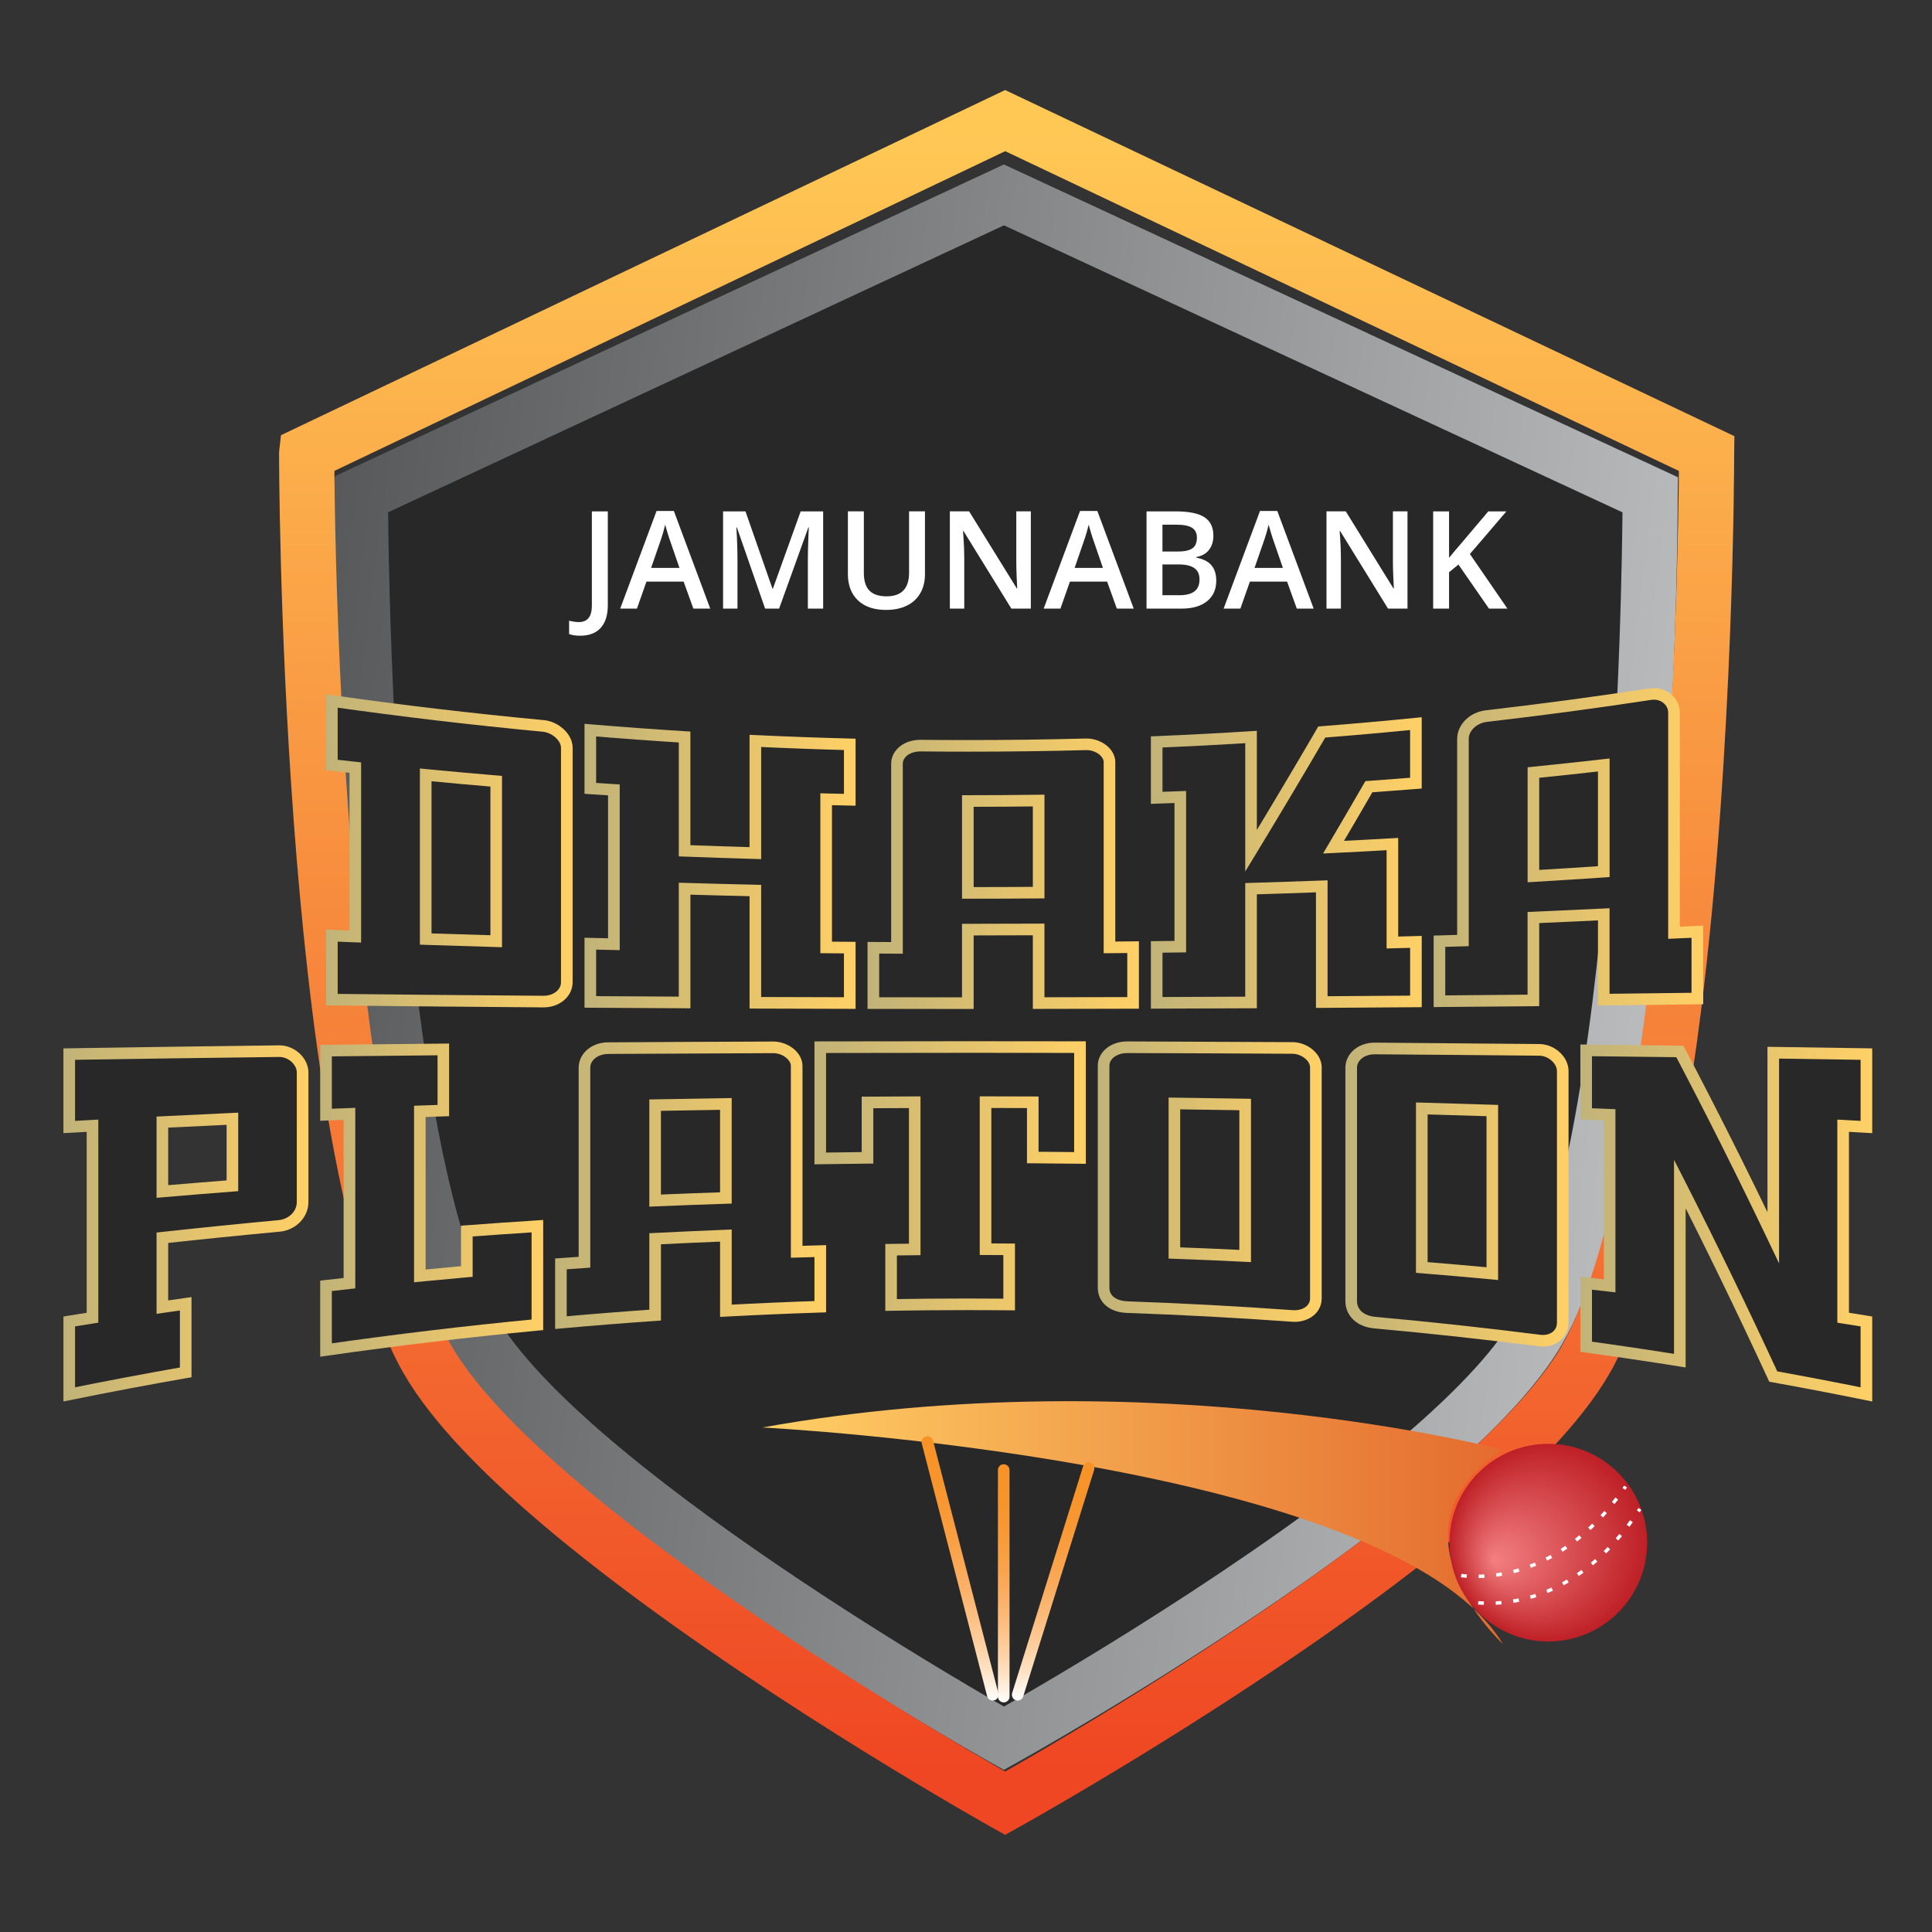 <?xml version="1.0" encoding="utf-8"?>
<!-- Generator: Adobe Illustrator 16.0.0, SVG Export Plug-In . SVG Version: 6.00 Build 0)  -->
<!DOCTYPE svg PUBLIC "-//W3C//DTD SVG 1.1//EN" "http://www.w3.org/Graphics/SVG/1.1/DTD/svg11.dtd">
<svg version="1.1" id="flag-icon-css-am" xmlns="http://www.w3.org/2000/svg" xmlns:xlink="http://www.w3.org/1999/xlink" x="0px"
	 y="0px" width="150px" height="150px" viewBox="0 0 150 150" enable-background="new 0 0 150 150" xml:space="preserve">
<rect x="0" y="0" width="150" height="150" fill="#333333" stroke="none"/>
<g>
	<g>
		<path fill="#282828" d="M119.807,102.608c-6.611,12.779-41.861,32.35-41.861,32.35s-35.074-19.605-41.654-32.35
			c-8.317-16.105-8.31-64.195-8.31-64.195l49.964-23.281l50.172,23.281C128.117,38.413,128.138,86.51,119.807,102.608z"/>
		
			<linearGradient id="SVGID_1_" gradientUnits="userSpaceOnUse" x1="2.101" y1="150.494" x2="2.326" y2="150.494" gradientTransform="matrix(-471.172 -83.08 -83.08 471.172 13620.182 -70650.07)">
			<stop  offset="0" style="stop-color:#BABCBE"/>
			<stop  offset="1" style="stop-color:#565759"/>
		</linearGradient>
		<path fill="url(#SVGID_1_)" d="M119.807,102.608l-1.902-0.984c-0.698,1.354-1.865,2.937-3.38,4.604
			c-2.652,2.923-6.354,6.108-10.394,9.194c-6.062,4.634-12.885,9.063-18.18,12.323c-2.648,1.628-4.915,2.968-6.517,3.896
			c-0.801,0.466-1.437,0.827-1.869,1.073c-0.217,0.122-0.384,0.217-0.495,0.278c-0.056,0.032-0.097,0.056-0.125,0.071l-0.03,0.017
			l-0.011,0.005l1.041,1.873l1.045-1.869l-0.023-0.013c-0.498-0.28-9.247-5.207-18.626-11.59c-4.688-3.19-9.533-6.746-13.56-10.236
			c-2.013-1.743-3.82-3.47-5.293-5.107c-1.475-1.635-2.61-3.188-3.293-4.517c-0.94-1.818-1.814-4.205-2.581-6.961
			c-1.347-4.828-2.381-10.783-3.156-16.97c-1.163-9.284-1.749-19.098-2.041-26.588c-0.293-7.492-0.293-12.664-0.293-12.694v0h-2.14
			l2.12,0.292c0.016-0.117,0.02-0.212,0.02-0.292h-2.14l2.12,0.292l-2.122-0.292l0.905,1.942l49.061-22.86l49.269,22.861
			l0.902-1.943l-2.142-0.028v0.031c0,0.193-0.006,12.197-1.041,26.098c-0.517,6.948-1.292,14.372-2.442,21.001
			c-0.575,3.314-1.243,6.431-2.011,9.176c-0.767,2.745-1.638,5.122-2.577,6.933L119.807,102.608l1.903,0.984
			c1.134-2.194,2.076-4.814,2.897-7.747c1.434-5.13,2.486-11.225,3.278-17.521c1.186-9.441,1.776-19.326,2.074-26.902
			c0.297-7.575,0.299-12.837,0.299-13.006h-1.889l1.889,0.024v-0.024h-1.889l1.889,0.024l0.019-1.387L77.943,12.77L26.019,36.964
			l-0.16,1.156c-0.017,0.118-0.02,0.212-0.021,0.293v0c0,0.107,0.001,12.175,1.048,26.283c0.523,7.055,1.306,14.621,2.492,21.484
			c0.594,3.432,1.287,6.691,2.108,9.635c0.822,2.945,1.766,5.574,2.901,7.776c0.951,1.836,2.325,3.655,3.994,5.503
			c2.922,3.226,6.766,6.526,10.909,9.712c6.214,4.772,13.098,9.265,18.444,12.575c5.345,3.311,9.146,5.436,9.165,5.446l1.041,0.583
			l1.044-0.58c0.032-0.019,8.884-4.931,18.608-11.479c4.865-3.275,9.946-6.957,14.279-10.672c2.166-1.858,4.146-3.726,5.824-5.573
			c1.678-1.851,3.06-3.673,4.014-5.515L119.807,102.608z"/>
	</g>
	<g>
		
			<linearGradient id="SVGID_2_" gradientUnits="userSpaceOnUse" x1="1.062" y1="151.475" x2="1.288" y2="151.475" gradientTransform="matrix(-2.625876e-005 -600.731 -600.731 2.625876e-005 91073.438 780.361)">
			<stop  offset="0" style="stop-color:#EF4723"/>
			<stop  offset="1" style="stop-color:#FFC855"/>
		</linearGradient>
		<path fill="url(#SVGID_2_)" d="M123.479,104.89l-1.902-0.984c-0.77,1.489-2.045,3.22-3.697,5.035
			c-2.891,3.186-6.916,6.648-11.306,10.002c-6.587,5.035-13.997,9.846-19.748,13.386c-2.876,1.77-5.337,3.223-7.076,4.232
			c-0.87,0.504-1.561,0.898-2.03,1.164c-0.236,0.134-0.417,0.236-0.539,0.305c-0.059,0.033-0.105,0.059-0.136,0.075l-0.033,0.02
			l-0.01,0.005l1.039,1.873l1.046-1.87l-0.026-0.013c-0.544-0.306-10.044-5.655-20.23-12.589
			c-5.092-3.465-10.356-7.328-14.735-11.123c-2.189-1.896-4.155-3.774-5.762-5.561c-1.607-1.782-2.849-3.477-3.602-4.939
			c-1.029-1.99-1.979-4.592-2.814-7.591c-1.466-5.254-2.59-11.725-3.431-18.445c-1.263-10.085-1.899-20.741-2.217-28.874
			c-0.318-8.135-0.318-13.751-0.318-13.786v0h-2.139l2.125,0.243c0.011-0.09,0.014-0.171,0.014-0.243h-2.139l2.125,0.243
			l-2.128-0.243l0.921,1.934l53.313-25.409l53.536,25.41l0.92-1.935l-2.143-0.025v0.028c0,0.214-0.007,13.247-1.13,28.342
			c-0.562,7.545-1.402,15.608-2.653,22.813c-0.624,3.602-1.351,6.987-2.188,9.977c-0.833,2.987-1.783,5.577-2.809,7.56
			L123.479,104.89l1.901,0.984c1.223-2.366,2.242-5.199,3.133-8.375c1.551-5.553,2.692-12.162,3.552-18.99
			c1.286-10.24,1.928-20.964,2.251-29.184c0.322-8.219,0.324-13.929,0.324-14.111H132.8l1.841,0.022v-0.022H132.8l1.841,0.022
			l0.017-1.372L78.039,6.991L21.815,33.788l-0.134,1.18c-0.011,0.09-0.014,0.171-0.014,0.244v0c0,0.115,0.001,13.21,1.136,28.515
			c0.568,7.654,1.418,15.86,2.704,23.301c0.643,3.722,1.396,7.252,2.284,10.439c0.89,3.188,1.912,6.031,3.135,8.405
			c1.021,1.972,2.504,3.938,4.309,5.935c3.159,3.488,7.324,7.067,11.817,10.521c6.736,5.173,14.205,10.046,20.003,13.637
			c5.798,3.592,9.922,5.896,9.942,5.908l1.042,0.582l1.042-0.579c0.033-0.019,9.637-5.349,20.185-12.451
			c5.276-3.553,10.787-7.546,15.481-11.57c2.347-2.014,4.49-4.035,6.306-6.033c1.814-1.999,3.304-3.97,4.329-5.946L123.479,104.89z"
			/>
	</g>
	<g>
		<path fill="#282828" d="M25.767,77.611c0-1.656,0-3.313,0-4.969c0.606,0.024,1.213,0.047,1.82,0.07c0-4.372,0-8.744,0-13.116
			c-0.606-0.066-1.213-0.134-1.82-0.203c0-1.656,0-3.312,0-4.968c5.458,0.774,10.93,1.419,16.412,1.936
			c0.951,0.09,1.828,0.896,1.828,1.685c0,6.071,0,12.142,0,18.213c0,0.854-0.8,1.511-1.828,1.504
			C36.697,77.723,31.225,77.672,25.767,77.611z M38.525,73.077c0-4.14,0-8.281,0-12.421c-1.826-0.153-3.65-0.319-5.473-0.494
			c0,4.248,0,8.497,0,12.746C34.875,72.967,36.7,73.024,38.525,73.077z"/>
		
			<linearGradient id="SVGID_3_" gradientUnits="userSpaceOnUse" x1="-4.258" y1="151.387" x2="-4.032" y2="151.387" gradientTransform="matrix(84.882 0 0 -84.882 386.747 12916.029)">
			<stop  offset="0" style="stop-color:#C1B378"/>
			<stop  offset="1" style="stop-color:#FFD066"/>
		</linearGradient>
		<path fill="url(#SVGID_3_)" d="M25.767,77.611h0.451c0-1.656,0-3.313,0-4.969h-0.451l-0.018,0.451
			c0.606,0.023,1.213,0.047,1.82,0.07l0.468,0.017v-0.468c0-4.372,0-8.744,0-13.116v-0.404l-0.402-0.044
			c-0.605-0.066-1.212-0.134-1.818-0.203l-0.051,0.448h0.451c0-1.656,0-3.312,0-4.968h-0.451l-0.063,0.447
			c5.465,0.775,10.944,1.421,16.433,1.938h-0.001c0.363,0.032,0.74,0.214,1.008,0.463c0.134,0.124,0.241,0.261,0.31,0.396
			c0.07,0.135,0.102,0.264,0.102,0.377c0,6.071,0,12.142,0,18.213c0,0.142-0.032,0.271-0.092,0.392
			c-0.09,0.181-0.248,0.345-0.466,0.466c-0.218,0.121-0.493,0.196-0.803,0.195h-0.012h0.001c-5.481-0.039-10.953-0.091-16.41-0.15
			L25.767,77.611h0.451H25.767l-0.005,0.451c5.458,0.062,10.931,0.111,16.413,0.151h0.001h0.018c0.607,0,1.162-0.194,1.577-0.537
			c0.207-0.172,0.379-0.384,0.499-0.624c0.12-0.241,0.188-0.512,0.188-0.794c0-6.071,0-12.142,0-18.213
			c-0.001-0.282-0.078-0.549-0.203-0.79c-0.187-0.362-0.479-0.669-0.829-0.905c-0.351-0.234-0.763-0.396-1.205-0.439l0,0
			c-5.474-0.515-10.94-1.159-16.39-1.933l-0.515-0.072v0.519c0,1.656,0,3.312,0,4.968v0.402l0.4,0.046
			c0.606,0.069,1.214,0.137,1.821,0.204l0.049-0.449h-0.451c0,4.372,0,8.744,0,13.116h0.451l0.017-0.45
			c-0.606-0.023-1.213-0.046-1.818-0.07l-0.469-0.019v0.469c0,1.656,0,3.313,0,4.969v0.446l0.446,0.005L25.767,77.611z
			 M38.525,73.077h0.451c0-4.14,0-8.281,0-12.421v-0.415l-0.413-0.035c-1.824-0.154-3.647-0.318-5.468-0.494l-0.495-0.049v0.498
			c0,4.248,0,8.497,0,12.746v0.436l0.437,0.016c1.824,0.06,3.648,0.117,5.475,0.169l0.464,0.014v-0.464H38.525l0.013-0.452
			c-1.825-0.052-3.648-0.109-5.472-0.169l-0.014,0.451h0.451c0-4.249,0-8.498,0-12.746h-0.451l-0.043,0.448
			c1.825,0.177,3.651,0.342,5.479,0.495l0.038-0.449h-0.45c0,4.141,0,8.281,0,12.421H38.525l0.013-0.452L38.525,73.077z"/>
		<path fill="#282828" d="M45.834,77.789c0-1.508,0-3.016,0-4.522c0.609,0.014,1.219,0.028,1.828,0.041c0-3.994,0-7.987,0-11.981
			c-0.609-0.039-1.219-0.078-1.828-0.119c0-1.507,0-3.015,0-4.521c2.438,0.204,4.877,0.381,7.318,0.535c0,2.944,0,5.888,0,8.833
			c1.831,0.069,3.663,0.13,5.494,0.182c0-2.904,0-5.809,0-8.713c2.442,0.115,4.886,0.204,7.33,0.268c0,1.435,0,2.869,0,4.304
			c-0.612-0.013-1.222-0.027-1.833-0.042c0,3.835,0,7.669,0,11.505c0.611,0.005,1.221,0.01,1.833,0.015c0,1.435,0,2.869,0,4.304
			c-2.444-0.004-4.888-0.012-7.33-0.021c0-2.905,0-5.809,0-8.714c-1.831-0.041-3.663-0.088-5.494-0.143c0,2.944,0,5.889,0,8.832
			C50.711,77.818,48.272,77.805,45.834,77.789z"/>
		
			<linearGradient id="SVGID_4_" gradientUnits="userSpaceOnUse" x1="-4.567" y1="151.35" x2="-4.341" y2="151.35" gradientTransform="matrix(93.321 0 0 -93.321 471.527 14191.478)">
			<stop  offset="0" style="stop-color:#C1B378"/>
			<stop  offset="1" style="stop-color:#FFD066"/>
		</linearGradient>
		<path fill="url(#SVGID_4_)" d="M45.834,77.789h0.45c0-1.508,0-3.016,0-4.522h-0.45l-0.01,0.451
			c0.609,0.014,1.219,0.027,1.83,0.041l0.46,0.011v-0.461c0-3.994,0-7.987,0-11.981v-0.423l-0.423-0.027
			c-0.609-0.039-1.218-0.078-1.827-0.119l-0.03,0.45h0.45c0-1.507,0-3.015,0-4.521h-0.45l-0.039,0.449
			c2.442,0.204,4.885,0.383,7.329,0.535l0.027-0.45h-0.45c0,2.944,0,5.888,0,8.833v0.434l0.433,0.017
			c1.833,0.069,3.666,0.13,5.498,0.182l0.464,0.014v-0.465c0-2.904,0-5.809,0-8.713h-0.451l-0.021,0.451
			c2.445,0.115,4.892,0.204,7.339,0.268l0.012-0.451h-0.451c0,1.435,0,2.869,0,4.304h0.451l0.009-0.451
			c-0.61-0.013-1.22-0.026-1.831-0.042l-0.462-0.012v0.462c0,3.835,0,7.669,0,11.505v0.447l0.447,0.004
			c0.611,0.005,1.222,0.01,1.833,0.015l0.003-0.451h-0.451c0,1.435,0,2.869,0,4.304h0.451l0.001-0.451
			c-2.444-0.005-4.887-0.011-7.329-0.021l-0.002,0.451h0.451c0-2.905,0-5.809,0-8.714V68.7l-0.441-0.01
			c-1.831-0.041-3.661-0.088-5.49-0.143l-0.464-0.014v0.465c0,2.944,0,5.889,0,8.832h0.45l0.002-0.451
			c-2.44-0.011-4.88-0.025-7.318-0.041L45.834,77.789h0.45H45.834l-0.004,0.451c2.439,0.017,4.879,0.03,7.32,0.042l0.453,0.002
			V77.83c0-2.943,0-5.888,0-8.832h-0.451l-0.013,0.451c1.832,0.054,3.663,0.101,5.497,0.142l0.01-0.451h-0.451
			c0,2.905,0,5.809,0,8.714v0.449l0.449,0.002c2.443,0.009,4.887,0.016,7.331,0.021l0.451,0.002v-0.453c0-1.435,0-2.869,0-4.304
			v-0.448l-0.447-0.003c-0.611-0.005-1.222-0.01-1.833-0.015l-0.004,0.451h0.451c0-3.835,0-7.67,0-11.505h-0.451l-0.011,0.451
			c0.611,0.015,1.223,0.029,1.834,0.042l0.46,0.01v-0.46c0-1.435,0-2.869,0-4.304v-0.439l-0.439-0.011
			c-2.441-0.064-4.881-0.153-7.32-0.268l-0.472-0.021v0.472c0,2.905,0,5.809,0,8.713h0.451l0.013-0.45
			c-1.83-0.052-3.661-0.113-5.49-0.182l-0.017,0.451h0.451c0-2.944,0-5.889,0-8.833v-0.424l-0.423-0.026
			c-2.438-0.152-4.875-0.331-7.309-0.535l-0.489-0.04v0.491c0,1.506,0,3.014,0,4.521v0.422l0.421,0.028
			c0.61,0.041,1.22,0.081,1.831,0.119l0.028-0.45h-0.451c0,3.994,0,7.987,0,11.981h0.451l0.01-0.451
			c-0.61-0.013-1.219-0.027-1.829-0.042l-0.461-0.01v0.461c0,1.507,0,3.015,0,4.522v0.447l0.448,0.004L45.834,77.789z"/>
		<path fill="#282828" d="M67.809,77.879c0-1.433,0-2.864,0-4.296c0.611,0.004,1.222,0.007,1.833,0.009c0-4.766,0-9.531,0-14.297
			c0-0.804,0.802-1.417,1.833-1.406c4.279,0.045,8.556,0.012,12.833-0.1c0.955-0.025,1.833,0.636,1.833,1.386
			c0,4.793,0,9.587,0,14.381c0.611-0.005,1.222-0.011,1.832-0.018c0,1.442,0,2.885,0,4.328c-2.443,0.006-4.886,0.012-7.33,0.014
			c0-1.905,0-3.812,0-5.718c-1.835,0.01-3.668,0.015-5.501,0.015c0,1.903,0,3.805,0,5.708
			C72.697,77.885,70.252,77.883,67.809,77.879z M80.643,69.304c0-2.383,0-4.766,0-7.149c-1.835,0.023-3.668,0.035-5.501,0.035
			c0,2.378,0,4.756,0,7.134C76.975,69.324,78.808,69.317,80.643,69.304z"/>
		
			<linearGradient id="SVGID_5_" gradientUnits="userSpaceOnUse" x1="-5.369" y1="151.371" x2="-5.144" y2="151.371" gradientTransform="matrix(93.424 0 0 -93.424 568.913 14209.474)">
			<stop  offset="0" style="stop-color:#C1B378"/>
			<stop  offset="1" style="stop-color:#FFD066"/>
		</linearGradient>
		<path fill="url(#SVGID_5_)" d="M67.809,77.879h0.451c0-1.433,0-2.864,0-4.296h-0.451l-0.003,0.451
			c0.611,0.003,1.223,0.006,1.834,0.009l0.453,0.002v-0.454c0-4.766,0-9.531,0-14.297c0.001-0.125,0.03-0.237,0.087-0.344
			c0.084-0.161,0.238-0.313,0.456-0.426c0.218-0.113,0.498-0.184,0.812-0.184h0.022c1.225,0.013,2.45,0.019,3.675,0.019
			c3.059,0,6.117-0.039,9.174-0.12h0.041c0.361-0.001,0.719,0.13,0.965,0.322c0.123,0.095,0.218,0.204,0.277,0.31
			c0.061,0.106,0.087,0.206,0.087,0.303l0,0c0,4.793,0,9.587,0,14.381v0.455l0.455-0.004c0.611-0.005,1.223-0.011,1.834-0.017
			l-0.006-0.452h-0.45c0,1.442,0,2.885,0,4.328h0.45l-0.001-0.451c-2.443,0.006-4.886,0.012-7.33,0.014l0.001,0.451h0.449
			c0-1.905,0-3.812,0-5.718v-0.453l-0.452,0.003c-1.833,0.009-3.666,0.014-5.498,0.014h-0.451v0.451c0,1.903,0,3.805,0,5.708h0.451
			v-0.45c-2.444,0-4.889-0.002-7.332-0.007L67.809,77.879h0.451H67.809l-0.001,0.451c2.444,0.004,4.89,0.006,7.334,0.006h0.452
			v-0.451c0-1.902,0-3.805,0-5.708h-0.452v0.451c1.834,0,3.669-0.005,5.503-0.015l-0.002-0.451H80.19c0,1.906,0,3.813,0,5.718v0.453
			l0.453-0.002c2.443-0.002,4.889-0.007,7.331-0.015l0.45-0.002v-0.448c0-1.443,0-2.886,0-4.328v-0.455l-0.456,0.004
			c-0.611,0.007-1.221,0.012-1.832,0.017l0.004,0.451h0.451c0-4.794,0-9.588,0-14.381v0c0-0.271-0.078-0.528-0.206-0.75
			c-0.191-0.334-0.488-0.6-0.839-0.788c-0.35-0.187-0.757-0.298-1.187-0.298c-0.021,0-0.043,0-0.065,0.001
			c-3.048,0.079-6.099,0.119-9.149,0.119c-1.221,0-2.444-0.006-3.665-0.019h-0.033c-0.599,0.001-1.146,0.177-1.561,0.499
			c-0.208,0.161-0.381,0.36-0.505,0.59c-0.122,0.231-0.191,0.494-0.191,0.768c0,4.766,0,9.531,0,14.297h0.451l0.002-0.451
			c-0.611-0.003-1.222-0.006-1.833-0.009l-0.454-0.003v0.454c0,1.432,0,2.863,0,4.296v0.45l0.451,0.001L67.809,77.879z
			 M80.643,69.304h0.449c0-2.383,0-4.766,0-7.149v-0.457l-0.456,0.006c-1.831,0.023-3.662,0.035-5.494,0.035h-0.451v0.451
			c0,2.378,0,4.756,0,7.134v0.451h0.451c1.834,0,3.67-0.007,5.504-0.021l0.446-0.003v-0.447H80.643l-0.005-0.452
			c-1.831,0.015-3.664,0.021-5.496,0.021v0.451h0.452c0-2.378,0-4.756,0-7.134h-0.452v0.451c1.836,0,3.672-0.012,5.507-0.035
			l-0.006-0.451H80.19c0,2.383,0,4.766,0,7.149H80.643l-0.005-0.452L80.643,69.304z"/>
		<path fill="#282828" d="M89.806,77.86c0-1.446,0-2.894,0-4.341c0.609-0.007,1.221-0.015,1.832-0.022c0-3.873,0-7.746,0-11.619
			c-0.611,0.023-1.223,0.045-1.832,0.065c0-1.447,0-2.894,0-4.341c2.442-0.103,4.885-0.229,7.326-0.382c0,2.944,0,5.888,0,8.833
			c1.83-3.014,3.659-6.081,5.488-9.22c2.439-0.191,4.877-0.408,7.312-0.65c0,1.541,0,3.08,0,4.621
			c-1.217,0.097-2.435,0.189-3.653,0.276c-0.915,1.583-1.829,3.147-2.744,4.694c1.524-0.074,3.049-0.156,4.571-0.242
			c0,2.548,0,5.096,0,7.644c0.608-0.017,1.217-0.032,1.826-0.049c0,1.541,0,3.081,0,4.622c-2.435,0.019-4.872,0.035-7.312,0.052
			c0-2.997,0-5.992,0-8.987c-1.829,0.068-3.658,0.129-5.488,0.184c0,2.944,0,5.889,0,8.832C94.69,77.842,92.248,77.853,89.806,77.86
			z"/>
		
			<linearGradient id="SVGID_6_" gradientUnits="userSpaceOnUse" x1="-6.19" y1="151.342" x2="-5.964" y2="151.342" gradientTransform="matrix(93.254 0 0 -93.254 666.561 14180.213)">
			<stop  offset="0" style="stop-color:#C1B378"/>
			<stop  offset="1" style="stop-color:#FFD066"/>
		</linearGradient>
		<path fill="url(#SVGID_6_)" d="M89.806,77.86h0.45c0-1.446,0-2.894,0-4.341h-0.45l0.006,0.451
			c0.609-0.007,1.221-0.014,1.832-0.022l0.444-0.006v-0.445c0-3.873,0-7.746,0-11.619v-0.468l-0.467,0.018
			c-0.611,0.022-1.221,0.044-1.83,0.064l0.015,0.451h0.45c0-1.447,0-2.894,0-4.341h-0.45l0.018,0.45
			c2.447-0.101,4.892-0.229,7.336-0.382l-0.027-0.45H96.68c0,2.944,0,5.888,0,8.833v1.61l0.838-1.376
			c1.831-3.016,3.662-6.086,5.493-9.227l-0.391-0.227l0.036,0.449c2.442-0.191,4.881-0.408,7.32-0.65l-0.045-0.449h-0.451
			c0,1.541,0,3.08,0,4.621h0.451l-0.035-0.45c-1.217,0.097-2.434,0.189-3.65,0.276l-0.239,0.017l-0.12,0.208
			c-0.913,1.581-1.827,3.145-2.739,4.69l-0.426,0.721l0.836-0.04c1.524-0.075,3.05-0.156,4.572-0.243l-0.024-0.45h-0.452
			c0,2.548,0,5.096,0,7.644v0.463l0.464-0.013c0.608-0.016,1.218-0.032,1.827-0.049l-0.013-0.451h-0.451c0,1.541,0,3.081,0,4.622
			h0.451l-0.003-0.451c-2.436,0.02-4.872,0.035-7.311,0.051l0.002,0.452h0.452c0-2.997,0-5.992,0-8.987v-0.468l-0.469,0.018
			c-1.827,0.068-3.655,0.129-5.486,0.183l-0.438,0.013v0.438c0,2.944,0,5.889,0,8.832h0.452l-0.003-0.451
			c-2.44,0.013-4.883,0.022-7.325,0.031L89.806,77.86h0.45H89.806l0.002,0.451c2.441-0.008,4.885-0.019,7.325-0.029l0.449-0.003
			V77.83c0-2.943,0-5.888,0-8.832h-0.45l0.013,0.451c1.832-0.054,3.663-0.116,5.493-0.184l-0.018-0.451h-0.449
			c0,2.996,0,5.99,0,8.987v0.453l0.453-0.003c2.438-0.016,4.876-0.032,7.312-0.051l0.447-0.004V77.75c0-1.541,0-3.081,0-4.622
			v-0.463l-0.463,0.012c-0.609,0.017-1.218,0.034-1.826,0.049l0.012,0.452h0.45c0-2.548,0-5.096,0-7.644v-0.478l-0.477,0.027
			c-1.521,0.087-3.043,0.168-4.566,0.242l0.021,0.451l0.389,0.229c0.916-1.548,1.83-3.114,2.745-4.698l-0.39-0.226l0.032,0.45
			c1.219-0.087,2.438-0.179,3.658-0.276l0.414-0.033v-0.417c0-1.541,0-3.081,0-4.621v-0.499l-0.496,0.05
			c-2.431,0.242-4.866,0.458-7.301,0.649l-0.236,0.018l-0.118,0.205c-1.828,3.136-3.656,6.201-5.485,9.213l0.386,0.234h0.45
			c0-2.944,0-5.889,0-8.833v-0.48l-0.479,0.029c-2.438,0.153-4.878,0.28-7.316,0.383l-0.433,0.017v0.433c0,1.447,0,2.894,0,4.341
			v0.466l0.466-0.016c0.612-0.021,1.223-0.042,1.833-0.065l-0.016-0.451h-0.451c0,3.873,0,7.746,0,11.619h0.451l-0.007-0.451
			c-0.609,0.007-1.221,0.016-1.831,0.022l-0.445,0.005v0.445c0,1.447,0,2.895,0,4.341v0.453l0.453-0.002L89.806,77.86z"/>
		<path fill="#282828" d="M111.758,77.734c0-1.553,0-3.105,0-4.658c0.608-0.018,1.217-0.036,1.825-0.054c0-5.218,0-10.437,0-15.655
			c0-0.879,0.799-1.651,1.824-1.771c4.256-0.491,8.506-1.059,12.745-1.706c0.947-0.146,1.817,0.535,1.817,1.428
			c0,5.7,0,11.399,0,17.099c0.604-0.026,1.21-0.053,1.814-0.08c0,1.729,0,3.459,0,5.188c-2.42,0.03-4.843,0.06-7.268,0.087
			c0-2.208,0-4.417,0-6.625c-1.819,0.088-3.641,0.172-5.463,0.25c0,2.145,0,4.288,0,6.433
			C116.624,77.693,114.193,77.715,111.758,77.734z M124.517,67.674c0-2.76,0-5.521,0-8.281c-1.819,0.207-3.641,0.402-5.463,0.586
			c0,2.681,0,5.36,0,8.041C120.876,67.912,122.697,67.796,124.517,67.674z"/>
		
			<linearGradient id="SVGID_7_" gradientUnits="userSpaceOnUse" x1="-7.034" y1="151.301" x2="-6.809" y2="151.301" gradientTransform="matrix(92.811 0 0 -92.811 764.095 14108.175)">
			<stop  offset="0" style="stop-color:#C1B378"/>
			<stop  offset="1" style="stop-color:#FFD066"/>
		</linearGradient>
		<path fill="url(#SVGID_7_)" d="M111.758,77.734h0.451c0-1.553,0-3.105,0-4.658h-0.451l0.014,0.451
			c0.608-0.018,1.217-0.036,1.824-0.054l0.438-0.014v-0.437c0-5.218,0-10.437,0-15.655c0-0.3,0.135-0.599,0.391-0.847
			c0.253-0.246,0.619-0.428,1.035-0.476l-0.001,0c4.261-0.491,8.516-1.061,12.762-1.708v0c0.063-0.01,0.127-0.014,0.188-0.014
			c0.307,0,0.59,0.117,0.791,0.301c0.201,0.187,0.316,0.425,0.317,0.696c0,5.7,0,11.399,0,17.099v0.471l0.472-0.02
			c0.604-0.027,1.211-0.053,1.815-0.08l-0.021-0.451h-0.452c0,1.729,0,3.459,0,5.188h0.452l-0.005-0.451
			c-2.42,0.03-4.843,0.06-7.269,0.088l0.006,0.45h0.45c0-2.208,0-4.417,0-6.625v-0.473l-0.474,0.023
			c-1.816,0.087-3.638,0.171-5.459,0.25l-0.432,0.019v0.432c0,2.145,0,4.288,0,6.433h0.451l-0.005-0.451
			c-2.429,0.024-4.861,0.046-7.295,0.065L111.758,77.734h0.451H111.758l0.004,0.45c2.435-0.019,4.866-0.04,7.296-0.064l0.447-0.005
			v-0.446c0-2.145,0-4.288,0-6.433h-0.451l0.02,0.451c1.823-0.079,3.644-0.162,5.465-0.25l-0.021-0.451h-0.452
			c0,2.208,0,4.417,0,6.625v0.455l0.457-0.004c2.425-0.027,4.85-0.057,7.269-0.088l0.445-0.006v-0.444c0-1.729,0-3.459,0-5.188
			v-0.472l-0.472,0.021c-0.604,0.027-1.209,0.054-1.814,0.08l0.021,0.451h0.449c0-5.699,0-11.399,0-17.099
			c0.001-0.542-0.242-1.026-0.61-1.361c-0.367-0.336-0.864-0.538-1.399-0.538c-0.107,0-0.217,0.008-0.326,0.025l0.001,0
			c-4.234,0.646-8.479,1.214-12.729,1.705h-0.001h0.001c-0.609,0.071-1.155,0.335-1.559,0.725c-0.4,0.388-0.664,0.915-0.664,1.494
			c0,5.218,0,10.437,0,15.655h0.451l-0.014-0.45c-0.607,0.018-1.217,0.036-1.825,0.053l-0.438,0.014v0.438c0,1.552,0,3.105,0,4.658
			v0.455l0.455-0.005L111.758,77.734z M124.517,67.674h0.45c0-2.76,0-5.521,0-8.281v-0.505l-0.502,0.057
			c-1.818,0.207-3.635,0.402-5.457,0.586l-0.405,0.041v0.408c0,2.681,0,5.36,0,8.041v0.478l0.479-0.028
			c1.823-0.109,3.646-0.225,5.464-0.347l0.422-0.029v-0.421H124.517l-0.03-0.45c-1.818,0.123-3.638,0.238-5.459,0.346l0.026,0.451
			h0.451c0-2.681,0-5.36,0-8.041h-0.451l0.045,0.449c1.824-0.184,3.647-0.38,5.469-0.587l-0.051-0.448h-0.452
			c0,2.76,0,5.521,0,8.281H124.517l-0.03-0.45L124.517,67.674z"/>
		<path fill="#282828" d="M5.375,108.258c0-1.886,0-3.773,0-5.66c0.602-0.099,1.204-0.195,1.806-0.29c0-4.97,0-9.938,0-14.906
			C6.58,87.434,5.978,87.467,5.375,87.5c0-1.887,0-3.773,0-5.661c5.415-0.085,10.851-0.161,16.301-0.228
			c0.946-0.009,1.817,0.785,1.817,1.656c0,3.357,0,6.711,0,10.066c0,0.942-0.795,1.748-1.817,1.845
			c-3.028,0.282-6.052,0.589-9.069,0.919c0,1.796,0,3.591,0,5.387c0.604-0.088,1.208-0.174,1.812-0.26c0,1.776,0,3.551,0,5.324
			C11.399,107.079,8.384,107.649,5.375,108.258z M18.045,92.062c0-1.734,0-3.469,0-5.203c-1.815,0.084-3.627,0.17-5.438,0.26
			c0,1.796,0,3.591,0,5.388C14.418,92.351,16.23,92.203,18.045,92.062z"/>
		
			<linearGradient id="SVGID_8_" gradientUnits="userSpaceOnUse" x1="-3.458" y1="152.569" x2="-3.232" y2="152.569" gradientTransform="matrix(84.348 0 0 -84.348 296.576 12963.885)">
			<stop  offset="0" style="stop-color:#C1B378"/>
			<stop  offset="1" style="stop-color:#FFD066"/>
		</linearGradient>
		<path fill="url(#SVGID_8_)" d="M5.375,108.258h0.452c0-1.886,0-3.773,0-5.66H5.375l0.073,0.443
			c0.601-0.097,1.202-0.194,1.804-0.288l0.381-0.06v-0.386c0-4.97,0-9.938,0-14.906v-0.477L7.157,86.95
			c-0.602,0.032-1.204,0.066-1.806,0.101L5.375,87.5h0.452c0-1.887,0-3.773,0-5.661H5.375l0.008,0.451
			c5.415-0.086,10.848-0.161,16.299-0.228h-0.001h0.012c0.342-0.001,0.693,0.148,0.948,0.385c0.128,0.116,0.23,0.252,0.298,0.394
			c0.069,0.141,0.104,0.285,0.104,0.427c0,3.357,0,6.711,0,10.066c0,0.343-0.143,0.666-0.395,0.925
			c-0.252,0.254-0.609,0.434-1.014,0.471h0c-3.03,0.283-6.057,0.589-9.076,0.92l-0.402,0.043v0.405c0,1.796,0,3.591,0,5.387v0.521
			l0.515-0.075c0.604-0.087,1.207-0.173,1.81-0.259l-0.063-0.447h-0.451c0,1.776,0,3.551,0,5.324h0.451l-0.078-0.442
			c-3.024,0.529-6.042,1.1-9.054,1.71L5.375,108.258h0.452H5.375l0.089,0.443c3.005-0.61,6.016-1.179,9.032-1.708l0.373-0.064v-0.38
			c0-1.773,0-3.548,0-5.324v-0.518l-0.513,0.072c-0.605,0.085-1.21,0.171-1.813,0.259l0.064,0.446h0.451c0-1.796,0-3.591,0-5.387
			h-0.451l0.049,0.448c3.015-0.331,6.037-0.636,9.062-0.918h0.002h-0.002c0.618-0.059,1.169-0.33,1.571-0.737
			c0.401-0.405,0.655-0.955,0.655-1.557c0-3.355,0-6.709,0-10.066c0-0.291-0.072-0.571-0.195-0.821
			c-0.184-0.377-0.476-0.691-0.832-0.919c-0.355-0.227-0.777-0.366-1.226-0.366h-0.021h0h0c-5.451,0.066-10.886,0.142-16.302,0.228
			l-0.444,0.008v0.442c0,1.888,0,3.774,0,5.661v0.478l0.477-0.026c0.601-0.034,1.203-0.066,1.805-0.101l-0.025-0.449H6.73
			c0,4.969,0,9.937,0,14.906h0.451l-0.07-0.446c-0.602,0.097-1.205,0.192-1.807,0.29l-0.379,0.062v0.385c0,1.887,0,3.774,0,5.66
			v0.552l0.54-0.108L5.375,108.258z M18.045,92.062h0.451c0-1.734,0-3.469,0-5.203v-0.472l-0.472,0.021
			c-1.815,0.084-3.628,0.171-5.44,0.261l-0.428,0.021v0.429c0,1.796,0,3.591,0,5.388v0.492l0.489-0.043
			c1.81-0.154,3.621-0.304,5.435-0.444l0.416-0.032v-0.417H18.045l-0.035-0.449c-1.815,0.141-3.63,0.289-5.441,0.443l0.039,0.45
			h0.451c0-1.797,0-3.592,0-5.388h-0.451l0.022,0.451c1.81-0.091,3.622-0.178,5.436-0.26l-0.021-0.451h-0.451
			c0,1.734,0,3.469,0,5.203H18.045l-0.035-0.449L18.045,92.062z"/>
		<path fill="#282828" d="M25.313,104.815c0-1.661,0-3.321,0-4.981c0.606-0.07,1.213-0.139,1.819-0.205c0-4.383,0-8.767,0-13.149
			c-0.606,0.023-1.213,0.047-1.819,0.07c0-1.66,0-3.32,0-4.979c3.031-0.035,6.068-0.065,9.108-0.095c0,1.584,0,3.166,0,4.748
			c-0.608,0.02-1.215,0.04-1.824,0.061c0,4.258,0,8.516,0,12.774c1.216-0.118,2.432-0.232,3.648-0.342c0-1.046,0-2.091,0-3.138
			c1.825-0.136,3.65-0.263,5.478-0.379c0,2.553,0,5.104,0,7.657C36.241,103.381,30.77,104.033,25.313,104.815z"/>
		
			<linearGradient id="SVGID_9_" gradientUnits="userSpaceOnUse" x1="-4.741" y1="152.692" x2="-4.515" y2="152.692" gradientTransform="matrix(76.769 0 0 -76.769 388.803 11815.377)">
			<stop  offset="0" style="stop-color:#C1B378"/>
			<stop  offset="1" style="stop-color:#FFD066"/>
		</linearGradient>
		<path fill="url(#SVGID_9_)" d="M25.313,104.815h0.451c0-1.661,0-3.321,0-4.981h-0.451l0.051,0.447
			c0.605-0.069,1.212-0.138,1.817-0.205l0.402-0.044v-0.403c0-4.383,0-8.767,0-13.149v-0.469l-0.468,0.019
			c-0.607,0.023-1.214,0.047-1.82,0.07l0.018,0.45h0.451c0-1.66,0-3.32,0-4.979h-0.451l0.005,0.45
			c3.032-0.034,6.067-0.065,9.107-0.093l-0.004-0.452h-0.451c0,1.584,0,3.166,0,4.748h0.451l-0.015-0.451
			c-0.608,0.02-1.216,0.04-1.824,0.061l-0.436,0.016v0.436c0,4.258,0,8.516,0,12.774v0.497l0.495-0.049
			c1.214-0.118,2.429-0.232,3.644-0.341l0.411-0.036v-0.413c0-1.046,0-2.091,0-3.138h-0.452l0.034,0.45
			c1.823-0.137,3.648-0.263,5.473-0.379l-0.028-0.45h-0.452c0,2.553,0,5.104,0,7.657h0.452l-0.043-0.449
			c-5.487,0.524-10.966,1.178-16.43,1.96L25.313,104.815h0.451H25.313l0.064,0.446c5.449-0.781,10.914-1.433,16.387-1.955
			l0.408-0.038v-0.411c0-2.553,0-5.104,0-7.657v-0.481l-0.48,0.031c-1.828,0.116-3.656,0.244-5.482,0.381l-0.417,0.03v0.418
			c0,1.047,0,2.092,0,3.138h0.451l-0.04-0.449c-1.218,0.109-2.436,0.224-3.652,0.343l0.043,0.448h0.451c0-4.259,0-8.517,0-12.774
			h-0.451l0.016,0.451c0.607-0.021,1.215-0.041,1.822-0.061l0.436-0.015v-0.437c0-1.582,0-3.164,0-4.748v-0.454l-0.455,0.004
			c-3.04,0.028-6.076,0.059-9.107,0.093l-0.447,0.005v0.447c0,1.659,0,3.319,0,4.979v0.47l0.47-0.02
			c0.605-0.023,1.212-0.046,1.818-0.069l-0.018-0.451h-0.451c0,4.383,0,8.767,0,13.149h0.451l-0.049-0.449
			c-0.607,0.067-1.214,0.136-1.821,0.205l-0.4,0.046v0.403c0,1.66,0,3.32,0,4.981v0.52l0.516-0.073L25.313,104.815z"/>
		<path fill="#282828" d="M43.549,102.688c0-1.52,0-3.04,0-4.561c0.609-0.044,1.218-0.087,1.828-0.13c0-5.032,0-10.064,0-15.097
			c0-0.851,0.8-1.518,1.828-1.522c4.268-0.026,8.54-0.047,12.815-0.063c0.954-0.003,1.833,0.687,1.833,1.438
			c0,4.812,0,9.623,0,14.434c0.611-0.018,1.221-0.035,1.833-0.051c0,1.439,0,2.878,0,4.317c-2.444,0.079-4.887,0.186-7.329,0.314
			c0-1.946,0-3.892,0-5.839c-1.831,0.072-3.662,0.155-5.491,0.249c0,1.975,0,3.952,0,5.927
			C48.424,102.273,45.986,102.469,43.549,102.688z M56.356,93.009c0-2.433,0-4.866,0-7.299c-1.831,0.026-3.662,0.058-5.491,0.094
			c0,2.469,0,4.939,0,7.409C52.695,93.137,54.526,93.068,56.356,93.009z"/>
		
			<linearGradient id="SVGID_10_" gradientUnits="userSpaceOnUse" x1="-4.484" y1="152.262" x2="-4.259" y2="152.262" gradientTransform="matrix(93.295 0 0 -93.295 461.415 14297.323)">
			<stop  offset="0" style="stop-color:#C1B378"/>
			<stop  offset="1" style="stop-color:#FFD066"/>
		</linearGradient>
		<path fill="url(#SVGID_10_)" d="M43.549,102.688H44c0-1.52,0-3.04,0-4.561h-0.451l0.032,0.45c0.609-0.045,1.218-0.087,1.827-0.129
			l0.42-0.028v-0.423c0-5.032,0-10.064,0-15.097c0-0.142,0.032-0.271,0.093-0.396c0.092-0.183,0.253-0.35,0.474-0.474
			c0.221-0.123,0.5-0.2,0.813-0.202c4.268-0.026,8.54-0.047,12.814-0.062h0.004c0.367-0.002,0.735,0.137,0.991,0.341
			c0.128,0.102,0.228,0.217,0.292,0.327c0.064,0.113,0.092,0.219,0.092,0.317c0,4.812,0,9.623,0,14.434v0.465l0.465-0.013
			c0.61-0.02,1.22-0.037,1.831-0.053l-0.011-0.45h-0.452c0,1.439,0,2.878,0,4.317h0.452l-0.016-0.451
			c-2.446,0.079-4.892,0.186-7.336,0.316l0.023,0.449h0.452c0-1.946,0-3.892,0-5.839V95.46l-0.469,0.018
			c-1.833,0.072-3.666,0.155-5.498,0.249l-0.428,0.021v0.43c0,1.975,0,3.952,0,5.927h0.452l-0.032-0.45
			c-2.443,0.17-4.885,0.364-7.325,0.585L43.549,102.688H44H43.549l0.041,0.45c2.433-0.22,4.869-0.414,7.307-0.582l0.419-0.03v-0.421
			c0-1.975,0-3.952,0-5.927h-0.45l0.022,0.449c1.828-0.093,3.657-0.176,5.487-0.248l-0.019-0.45h-0.45c0,1.947,0,3.893,0,5.839
			v0.477l0.475-0.025c2.439-0.131,4.878-0.235,7.319-0.315l0.436-0.014v-0.437c0-1.439,0-2.878,0-4.317v-0.464l-0.463,0.014
			c-0.611,0.016-1.222,0.032-1.834,0.051l0.014,0.45h0.452c0-4.811,0-9.622,0-14.434c0-0.275-0.082-0.536-0.212-0.764
			c-0.195-0.342-0.497-0.615-0.854-0.812c-0.357-0.195-0.773-0.312-1.212-0.313h-0.007c-4.276,0.014-8.548,0.035-12.817,0.062
			c-0.61,0.004-1.168,0.202-1.585,0.548c-0.208,0.174-0.382,0.385-0.503,0.628c-0.121,0.24-0.189,0.514-0.188,0.798
			c0,5.032,0,10.064,0,15.097h0.451l-0.03-0.448c-0.61,0.04-1.22,0.084-1.83,0.128l-0.419,0.031v0.419c0,1.521,0,3.041,0,4.561
			v0.494l0.492-0.044L43.549,102.688z M56.356,93.009h0.452c0-2.433,0-4.866,0-7.299v-0.458l-0.458,0.007
			c-1.833,0.026-3.664,0.057-5.495,0.093l-0.442,0.009v0.443c0,2.469,0,4.939,0,7.409v0.471l0.469-0.02
			c1.829-0.077,3.658-0.146,5.489-0.205l0.437-0.014v-0.437H56.356l-0.015-0.451c-1.833,0.06-3.665,0.129-5.496,0.205l0.02,0.45
			h0.45c0-2.47,0-4.94,0-7.409h-0.45l0.009,0.449c1.829-0.034,3.659-0.064,5.49-0.093l-0.007-0.45h-0.45c0,2.433,0,4.866,0,7.299
			H56.356l-0.015-0.451L56.356,93.009z"/>
		<path fill="#282828" d="M69.184,101.315c0-1.429,0-2.859,0-4.289c0.611-0.009,1.222-0.016,1.833-0.021c0-3.81,0-7.618,0-11.427
			c-1.222,0.003-2.444,0.008-3.667,0.018c0,1.432,0,2.864,0,4.298c-1.222,0.011-2.444,0.028-3.665,0.046c0-2.878,0-5.756,0-8.635
			c6.72-0.017,13.443-0.019,20.165-0.006c0,2.868,0,5.736,0,8.604c-1.223-0.015-2.444-0.025-3.667-0.033c0-1.43,0-2.858,0-4.289
			c-1.222-0.004-2.444-0.007-3.666-0.008c0,3.804,0,7.61,0,11.415c0.611,0.003,1.222,0.005,1.832,0.009c0,1.429,0,2.856,0,4.285
			C75.294,101.253,72.239,101.265,69.184,101.315z"/>
		
			<linearGradient id="SVGID_11_" gradientUnits="userSpaceOnUse" x1="-5.217" y1="152.232" x2="-4.992" y2="152.232" gradientTransform="matrix(93.426 0 0 -93.426 550.6 14313.83)">
			<stop  offset="0" style="stop-color:#C1B378"/>
			<stop  offset="1" style="stop-color:#FFD066"/>
		</linearGradient>
		<path fill="url(#SVGID_11_)" d="M69.184,101.315h0.451c0-1.429,0-2.859,0-4.289h-0.451l0.006,0.45
			c0.61-0.008,1.221-0.015,1.831-0.02l0.447-0.006v-0.446c0-3.81,0-7.618,0-11.427v-0.453l-0.453,0.001
			c-1.222,0.004-2.444,0.011-3.667,0.018L66.9,85.146v0.449c0,1.432,0,2.864,0,4.298h0.451l-0.005-0.451
			c-1.223,0.013-2.445,0.027-3.667,0.047l0.007,0.45h0.45c0-2.878,0-5.756,0-8.635h-0.45l0,0.451
			c3.813-0.01,7.628-0.015,11.443-0.015c2.908,0,5.813,0.003,8.72,0.008l0.001-0.45h-0.452c0,2.868,0,5.736,0,8.604h0.452
			l0.005-0.451c-1.222-0.014-2.446-0.025-3.668-0.033l-0.004,0.451h0.451c0-1.43,0-2.858,0-4.289v-0.449l-0.448-0.001
			c-1.224-0.005-2.446-0.008-3.669-0.01h-0.451v0.452c0,3.804,0,7.61,0,11.415v0.45l0.449,0.002
			c0.611,0.001,1.222,0.005,1.832,0.009l0.002-0.452h-0.45c0,1.429,0,2.856,0,4.285h0.45l0.005-0.451
			c-1.069-0.01-2.14-0.015-3.21-0.015c-1.989,0-3.979,0.017-5.969,0.051L69.184,101.315h0.451H69.184l0.007,0.452
			c1.985-0.033,3.97-0.05,5.954-0.05c1.068,0,2.135,0.004,3.202,0.015l0.455,0.003v-0.454c0-1.429,0-2.856,0-4.285V96.55
			l-0.447-0.003c-0.612-0.005-1.225-0.009-1.836-0.011l-0.001,0.451h0.45c0-3.805,0-7.611,0-11.415h-0.45l-0.001,0.45
			c1.223,0.001,2.443,0.005,3.666,0.01l0.001-0.452h-0.45c0,1.431,0,2.859,0,4.289v0.447l0.447,0.003
			c1.222,0.009,2.442,0.021,3.665,0.034l0.456,0.005v-0.456c0-2.867,0-5.735,0-8.604V80.85l-0.451-0.002
			c-2.906-0.006-5.813-0.008-8.721-0.008c-3.815,0-7.632,0.004-11.445,0.014l-0.45,0.002v0.449c0,2.879,0,5.757,0,8.635v0.459
			l0.458-0.008c1.222-0.018,2.442-0.034,3.665-0.048l0.446-0.004v-0.445c0-1.434,0-2.866,0-4.298h-0.451l0.003,0.449
			c1.222-0.007,2.443-0.012,3.664-0.017l-0.001-0.45h-0.451c0,3.809,0,7.617,0,11.427h0.451l-0.004-0.451
			c-0.612,0.005-1.223,0.013-1.835,0.021l-0.446,0.006v0.445c0,1.43,0,2.86,0,4.289v0.461l0.459-0.009L69.184,101.315z"/>
		<path fill="#282828" d="M87.516,101.483c-1.107-0.039-1.833-0.628-1.833-1.497c0-5.748,0-11.497,0-17.246
			c0-0.81,0.802-1.436,1.833-1.433c4.275,0.012,8.549,0.029,12.819,0.054c0.953,0.005,1.829,0.727,1.829,1.506
			c0,5.98,0,11.963,0,17.943c0,0.842-0.801,1.434-1.829,1.359C96.064,101.862,91.791,101.634,87.516,101.483z M96.674,97.515
			c0-3.92,0-7.841,0-11.762c-1.83-0.031-3.662-0.058-5.493-0.081c0,3.869,0,7.738,0,11.607
			C93.013,97.347,94.844,97.425,96.674,97.515z"/>
		
			<linearGradient id="SVGID_12_" gradientUnits="userSpaceOnUse" x1="-7.408" y1="152.619" x2="-7.183" y2="152.619" gradientTransform="matrix(77.088 0 0 -77.088 656.331 11856.915)">
			<stop  offset="0" style="stop-color:#C1B378"/>
			<stop  offset="1" style="stop-color:#FFD066"/>
		</linearGradient>
		<path fill="url(#SVGID_12_)" d="M87.516,101.483l0.016-0.45c-0.479-0.017-0.839-0.153-1.062-0.337
			c-0.113-0.092-0.194-0.194-0.249-0.31c-0.057-0.115-0.087-0.245-0.087-0.4c0-5.748,0-11.497,0-17.246l0,0
			c0.001-0.128,0.03-0.242,0.089-0.354c0.087-0.165,0.244-0.322,0.466-0.438s0.504-0.188,0.821-0.188h0.004
			c4.275,0.011,8.549,0.029,12.818,0.054c0.362,0,0.729,0.146,0.988,0.359c0.129,0.106,0.229,0.229,0.296,0.349
			s0.096,0.237,0.096,0.347c0,5.98,0,11.963,0,17.943c0,0.131-0.028,0.245-0.079,0.35c-0.076,0.154-0.209,0.293-0.4,0.396
			c-0.19,0.104-0.438,0.168-0.724,0.168c-0.046,0-0.093-0.001-0.142-0.005c-4.274-0.307-8.555-0.536-12.836-0.687L87.516,101.483
			l-0.016,0.452c4.27,0.149,8.538,0.378,12.803,0.684c0.068,0.006,0.138,0.008,0.206,0.008c0.563,0,1.078-0.17,1.467-0.486
			c0.195-0.158,0.356-0.355,0.466-0.583c0.112-0.225,0.173-0.481,0.173-0.747c0-5.98,0-11.963,0-17.943
			c0-0.28-0.079-0.547-0.207-0.78c-0.193-0.352-0.494-0.638-0.851-0.844c-0.357-0.206-0.776-0.33-1.221-0.332
			c-4.27-0.024-8.542-0.043-12.82-0.056H87.51c-0.605,0.001-1.159,0.184-1.577,0.511c-0.209,0.164-0.385,0.366-0.508,0.6
			c-0.122,0.232-0.193,0.498-0.193,0.774l0,0c0,5.749,0,11.498,0,17.246c0,0.281,0.06,0.55,0.175,0.79
			c0.174,0.362,0.469,0.65,0.83,0.844s0.791,0.298,1.263,0.315L87.516,101.483z M96.674,97.515h0.451c0-3.92,0-7.841,0-11.762
			v-0.444l-0.443-0.006c-1.832-0.032-3.664-0.059-5.496-0.082l-0.456-0.005v0.456c0,3.869,0,7.738,0,11.607v0.435l0.434,0.017
			c1.83,0.065,3.66,0.146,5.488,0.235l0.474,0.023v-0.475H96.674l0.022-0.45c-1.833-0.09-3.665-0.169-5.5-0.236l-0.016,0.451h0.45
			c0-3.869,0-7.738,0-11.607h-0.45l-0.007,0.452c1.832,0.022,3.663,0.049,5.493,0.079l0.007-0.45h-0.451c0,3.921,0,7.842,0,11.762
			H96.674l0.022-0.45L96.674,97.515z"/>
		<path fill="#282828" d="M106.734,102.689c-1.104-0.103-1.828-0.76-1.828-1.672c0-6.039,0-12.078,0-18.117
			c0-0.849,0.8-1.504,1.828-1.498c4.266,0.03,8.523,0.066,12.774,0.108c0.95,0.008,1.822,0.798,1.822,1.646c0,6.51,0,13.02,0,19.527
			c0,0.919-0.797,1.524-1.822,1.392C115.258,103.536,111,103.073,106.734,102.689z M115.864,98.884c0-4.221,0-8.439,0-12.66
			c-1.824-0.058-3.65-0.114-5.476-0.164c0,4.115,0,8.231,0,12.347C112.214,98.555,114.04,98.714,115.864,98.884z"/>
		
			<linearGradient id="SVGID_13_" gradientUnits="userSpaceOnUse" x1="-8.293" y1="152.673" x2="-8.068" y2="152.673" gradientTransform="matrix(76.835 0 0 -76.835 741.707 11823.35)">
			<stop  offset="0" style="stop-color:#C1B378"/>
			<stop  offset="1" style="stop-color:#FFD066"/>
		</linearGradient>
		<path fill="url(#SVGID_13_)" d="M106.734,102.689l0.041-0.45c-0.475-0.043-0.833-0.204-1.065-0.415
			c-0.116-0.106-0.201-0.226-0.261-0.358c-0.059-0.133-0.091-0.279-0.091-0.448c0-6.039,0-12.078,0-18.117v-0.027l-0.004-0.026
			l-0.445,0.052h0.449c0-0.035-0.004-0.052-0.004-0.052l-0.445,0.052h0.449c0-0.14,0.031-0.267,0.092-0.387
			c0.089-0.18,0.247-0.344,0.465-0.465c0.219-0.118,0.494-0.193,0.806-0.193h0.011c4.264,0.029,8.522,0.066,12.773,0.108h0.001l0,0
			c0.349,0.002,0.708,0.154,0.967,0.392c0.131,0.116,0.235,0.253,0.304,0.392c0.069,0.138,0.104,0.277,0.104,0.412
			c0,6.51,0,13.02,0,19.527c-0.003,0.299-0.108,0.516-0.291,0.683c-0.184,0.165-0.456,0.276-0.804,0.276
			c-0.07,0-0.143-0.004-0.219-0.015l0,0c-4.258-0.542-8.521-1.004-12.791-1.39L106.734,102.689l-0.041,0.448
			c4.26,0.384,8.513,0.847,12.76,1.387h-0.001c0.113,0.013,0.224,0.021,0.333,0.021c0.542,0.001,1.041-0.177,1.408-0.508
			c0.368-0.33,0.592-0.816,0.589-1.354c0-6.508,0-13.018,0-19.527c0-0.29-0.075-0.567-0.198-0.816
			c-0.188-0.372-0.483-0.686-0.841-0.911c-0.357-0.225-0.781-0.365-1.23-0.37l0,0c-4.251-0.042-8.511-0.078-12.775-0.109h-0.017
			c-0.607,0.002-1.161,0.193-1.576,0.536c-0.208,0.171-0.381,0.381-0.501,0.62c-0.121,0.241-0.188,0.512-0.188,0.792
			c0,0.036,0.005,0.054,0.005,0.054l0.446-0.052h-0.451c0,6.039,0,12.078,0,18.117c0,0.288,0.058,0.564,0.17,0.815
			c0.167,0.376,0.452,0.687,0.809,0.907c0.358,0.22,0.787,0.354,1.259,0.397L106.734,102.689z M115.864,98.884h0.45
			c0-4.221,0-8.439,0-12.66v-0.437l-0.437-0.015c-1.824-0.058-3.651-0.113-5.476-0.164l-0.466-0.012v0.463c0,4.115,0,8.231,0,12.347
			v0.416l0.415,0.034c1.824,0.146,3.647,0.307,5.47,0.478l0.493,0.046v-0.496H115.864l0.041-0.449
			c-1.825-0.17-3.652-0.329-5.479-0.479l-0.037,0.45h0.451c0-4.115,0-8.231,0-12.347h-0.451l-0.012,0.451
			c1.824,0.051,3.648,0.104,5.472,0.164l0.016-0.451h-0.452c0,4.221,0,8.439,0,12.66H115.864l0.041-0.449L115.864,98.884z"/>
		<path fill="#282828" d="M123.15,104.56c0-1.645,0-3.287,0-4.931c0.607,0.066,1.215,0.135,1.82,0.205c0-4.428,0-8.856,0-13.284
			c-0.605-0.023-1.213-0.047-1.82-0.07c0-1.644,0-3.285,0-4.93c2.428,0.026,4.853,0.054,7.273,0.084
			c2.42,4.603,4.837,9.41,7.252,14.464c0-4.789,0-9.578,0-14.366c2.415,0.033,4.825,0.071,7.23,0.107c0,1.888,0,3.774,0,5.661
			c-0.601-0.033-1.201-0.066-1.806-0.099c0,4.969,0,9.937,0,14.906c0.604,0.095,1.205,0.191,1.806,0.29c0,1.887,0,3.774,0,5.66
			c-2.405-0.487-4.815-0.948-7.23-1.385c-2.415-5.226-4.832-10.195-7.252-14.951c0,4.573,0,9.146,0,13.718
			C128.003,105.254,125.578,104.894,123.15,104.56z"/>
		
			<linearGradient id="SVGID_14_" gradientUnits="userSpaceOnUse" x1="-6.849" y1="152.237" x2="-6.623" y2="152.237" gradientTransform="matrix(100.481 0 0 -100.481 810.822 15391.748)">
			<stop  offset="0" style="stop-color:#C1B378"/>
			<stop  offset="1" style="stop-color:#FFD066"/>
		</linearGradient>
		<path fill="url(#SVGID_14_)" d="M123.15,104.56h0.451c0-1.645,0-3.287,0-4.931h-0.451l-0.049,0.447
			c0.606,0.067,1.212,0.136,1.818,0.205l0.502,0.058v-0.505c0-4.428,0-8.856,0-13.284v-0.434l-0.434-0.017
			c-0.606-0.023-1.213-0.047-1.819-0.07l-0.019,0.45h0.451c0-1.644,0-3.285,0-4.93h-0.451L123.146,82
			c2.426,0.027,4.85,0.056,7.271,0.085l0.007-0.451l-0.4,0.21c2.419,4.599,4.835,9.401,7.245,14.448l0.858,1.796v-1.99
			c0-4.789,0-9.578,0-14.366h-0.451l-0.006,0.45c2.413,0.034,4.824,0.071,7.23,0.108l0.006-0.451h-0.449c0,1.888,0,3.774,0,5.661
			h0.449l0.025-0.449c-0.601-0.034-1.203-0.068-1.806-0.101l-0.475-0.025v0.477c0,4.969,0,9.937,0,14.906v0.386l0.38,0.06
			c0.603,0.094,1.203,0.191,1.804,0.288l0.071-0.443h-0.449c0,1.887,0,3.774,0,5.66h0.449l0.091-0.441
			c-2.409-0.489-4.824-0.95-7.241-1.388l-0.08,0.444l0.409-0.19c-2.416-5.23-4.837-10.205-7.26-14.965l-0.854-1.676v1.88
			c0,4.573,0,9.146,0,13.718h0.452l0.07-0.446c-2.424-0.386-4.852-0.746-7.281-1.081L123.15,104.56h0.451H123.15l-0.06,0.447
			c2.422,0.334,4.844,0.692,7.261,1.078l0.521,0.083v-0.528c0-4.572,0-9.145,0-13.718h-0.449l-0.403,0.204
			c2.419,4.75,4.834,9.715,7.246,14.936l0.099,0.213l0.23,0.042c2.411,0.436,4.818,0.896,7.222,1.385l0.541,0.108v-0.552
			c0-1.886,0-3.773,0-5.66v-0.385l-0.379-0.062c-0.603-0.098-1.204-0.193-1.808-0.29l-0.071,0.446h0.452c0-4.97,0-9.938,0-14.906
			h-0.452l-0.023,0.449c0.603,0.034,1.204,0.066,1.805,0.101l0.477,0.026V87.5c0-1.887,0-3.773,0-5.661v-0.442l-0.443-0.008
			c-2.407-0.038-4.818-0.075-7.233-0.108l-0.457-0.006v0.457c0,4.788,0,9.577,0,14.366h0.451l0.407-0.194
			c-2.417-5.06-4.838-9.871-7.261-14.479l-0.125-0.238l-0.269-0.003c-2.421-0.031-4.846-0.059-7.272-0.085l-0.456-0.005v0.456
			c0,1.645,0,3.286,0,4.93v0.434l0.435,0.018c0.605,0.023,1.212,0.046,1.818,0.069l0.018-0.45h-0.451c0,4.428,0,8.856,0,13.284
			h0.451l0.052-0.449c-0.607-0.069-1.214-0.138-1.821-0.205l-0.501-0.055v0.504c0,1.644,0,3.286,0,4.931v0.393l0.391,0.055
			L123.15,104.56z"/>
	</g>
	<g>
		<path fill="#FFFFFF" d="M45.033,49.357c-0.337,0-0.62-0.043-0.847-0.129V48.19c0.29,0.073,0.541,0.108,0.754,0.108
			c0.674,0,1.012-0.427,1.012-1.28v-7.316h1.239v7.274c0,0.772-0.183,1.361-0.55,1.769C46.274,49.153,45.739,49.357,45.033,49.357z"
			/>
		<path fill="#FFFFFF" d="M53.831,47.251l-0.754-2.096h-2.886l-0.738,2.096h-1.301l2.824-7.58h1.342l2.825,7.58H53.831z
			 M52.752,44.091l-0.707-2.055c-0.052-0.138-0.124-0.355-0.215-0.651s-0.154-0.513-0.188-0.65
			c-0.093,0.423-0.229,0.886-0.408,1.389l-0.682,1.967H52.752z"/>
		<path fill="#FFFFFF" d="M59.402,47.251l-2.19-6.304h-0.04c0.058,0.936,0.087,1.813,0.087,2.633v3.671h-1.12v-7.548h1.74
			l2.096,6.004h0.031l2.158-6.004h1.746v7.548h-1.188v-3.733c0-0.375,0.01-0.864,0.029-1.466c0.019-0.603,0.035-0.968,0.049-1.095
			h-0.042l-2.267,6.294H59.402z"/>
		<path fill="#FFFFFF" d="M71.814,39.703v4.884c0,0.558-0.12,1.046-0.358,1.463c-0.24,0.419-0.586,0.741-1.039,0.966
			c-0.452,0.225-0.994,0.338-1.623,0.338c-0.937,0-1.665-0.248-2.185-0.744c-0.52-0.495-0.779-1.177-0.779-2.045v-4.863h1.239v4.775
			c0,0.623,0.144,1.083,0.434,1.378c0.289,0.296,0.732,0.444,1.331,0.444c1.163,0,1.746-0.611,1.746-1.833v-4.765H71.814z"/>
		<path fill="#FFFFFF" d="M80.033,47.251h-1.512l-3.712-6.016h-0.041l0.026,0.336c0.048,0.64,0.071,1.226,0.071,1.755v3.924h-1.119
			v-7.548h1.497l3.702,5.984h0.031c-0.007-0.08-0.02-0.368-0.041-0.865c-0.021-0.498-0.03-0.886-0.03-1.165v-3.955h1.129V47.251z"/>
		<path fill="#FFFFFF" d="M86.711,47.251l-0.755-2.096H83.07l-0.738,2.096h-1.301l2.823-7.58h1.343l2.825,7.58H86.711z
			 M85.631,44.091l-0.707-2.055c-0.052-0.138-0.122-0.355-0.214-0.651s-0.154-0.513-0.189-0.65
			c-0.093,0.423-0.229,0.886-0.408,1.389l-0.68,1.967H85.631z"/>
		<path fill="#FFFFFF" d="M89.018,39.703h2.241c1.04,0,1.79,0.151,2.254,0.454c0.463,0.303,0.694,0.782,0.694,1.436
			c0,0.441-0.114,0.807-0.341,1.1c-0.228,0.293-0.554,0.477-0.981,0.553v0.051c0.53,0.1,0.921,0.296,1.17,0.591
			c0.249,0.295,0.375,0.693,0.375,1.195c0,0.678-0.236,1.209-0.71,1.593c-0.474,0.383-1.133,0.576-1.976,0.576h-2.727V39.703z
			 M90.252,42.821h1.188c0.518,0,0.894-0.082,1.132-0.245c0.236-0.164,0.355-0.442,0.355-0.834c0-0.354-0.129-0.611-0.385-0.77
			c-0.257-0.158-0.664-0.237-1.222-0.237h-1.068V42.821z M90.252,43.823v2.39h1.312c0.517,0,0.905-0.098,1.17-0.296
			c0.263-0.198,0.396-0.51,0.396-0.937c0-0.393-0.136-0.683-0.404-0.873c-0.268-0.189-0.676-0.284-1.223-0.284H90.252z"/>
		<path fill="#FFFFFF" d="M100.682,47.251l-0.754-2.096h-2.887l-0.737,2.096h-1.302l2.824-7.58h1.343l2.824,7.58H100.682z
			 M99.603,44.091l-0.707-2.055c-0.052-0.138-0.123-0.355-0.215-0.651c-0.091-0.296-0.154-0.513-0.188-0.65
			c-0.093,0.423-0.229,0.886-0.408,1.389l-0.682,1.967H99.603z"/>
		<path fill="#FFFFFF" d="M109.279,47.251h-1.514l-3.713-6.016h-0.041l0.025,0.336c0.049,0.64,0.072,1.226,0.072,1.755v3.924h-1.12
			v-7.548h1.498l3.701,5.984h0.031c-0.007-0.08-0.021-0.368-0.041-0.865c-0.02-0.498-0.031-0.886-0.031-1.165v-3.955h1.132V47.251z"
			/>
		<path fill="#FFFFFF" d="M117.034,47.251h-1.431l-2.37-3.419l-0.728,0.594v2.825h-1.234v-7.548h1.234v3.604
			c0.336-0.413,0.673-0.811,1.007-1.193l2.039-2.411h1.404c-1.318,1.548-2.264,2.651-2.834,3.309L117.034,47.251z"/>
	</g>
	<linearGradient id="SVGID_15_" gradientUnits="userSpaceOnUse" x1="59.195" y1="118.215" x2="116.689" y2="118.215">
		<stop  offset="0" style="stop-color:#FFD066"/>
		<stop  offset="1" style="stop-color:#E46B2E"/>
	</linearGradient>
	<path fill="url(#SVGID_15_)" d="M59.195,110.829c0,0,48.785,2.466,57.493,16.811c0,0-9.61-8.862,0-15.073
		C116.688,112.566,89.508,105.382,59.195,110.829z"/>
	<g>
		
			<radialGradient id="SVGID_16_" cx="120.211" cy="119.772" r="7.675" fx="115.954" fy="121.193" gradientUnits="userSpaceOnUse">
			<stop  offset="0" style="stop-color:#F37F81"/>
			<stop  offset="1" style="stop-color:#BE2026"/>
		</radialGradient>
		<circle fill-rule="evenodd" clip-rule="evenodd" fill="url(#SVGID_16_)" cx="120.21" cy="119.772" r="7.675"/>
		<g>
			<g>
				<path fill="#FFFFFF" d="M114.808,122.521l-0.005-0.266c0.146-0.005,0.293-0.01,0.438-0.018l0.017,0.266
					C115.106,122.513,114.957,122.519,114.808,122.521z M113.875,122.5c-0.151-0.009-0.302-0.022-0.447-0.037l0.028-0.266
					c0.144,0.016,0.289,0.027,0.436,0.038L113.875,122.5z M116.186,122.412l-0.037-0.264c0.144-0.02,0.291-0.043,0.434-0.068
					l0.047,0.263C116.482,122.369,116.332,122.393,116.186,122.412z M117.54,122.145l-0.066-0.259
					c0.141-0.036,0.282-0.075,0.424-0.117l0.074,0.256C117.829,122.067,117.684,122.107,117.54,122.145z M118.854,121.726
					l-0.095-0.25c0.137-0.051,0.273-0.104,0.408-0.162l0.104,0.246C119.134,121.618,118.995,121.673,118.854,121.726z
					 M120.117,121.167l-0.122-0.237c0.13-0.065,0.261-0.134,0.389-0.205l0.129,0.233
					C120.381,121.03,120.248,121.101,120.117,121.167z M121.313,120.481l-0.143-0.225c0.121-0.077,0.244-0.16,0.365-0.242l0.15,0.22
					C121.563,120.319,121.437,120.401,121.313,120.481z M122.436,119.686l-0.163-0.212c0.114-0.088,0.229-0.181,0.342-0.274
					l0.171,0.206C122.67,119.5,122.553,119.594,122.436,119.686z M123.484,118.792l-0.182-0.196
					c0.107-0.099,0.213-0.199,0.318-0.302l0.187,0.19C123.7,118.588,123.593,118.691,123.484,118.792z M124.457,117.817l-0.197-0.18
					c0.099-0.107,0.199-0.218,0.296-0.327l0.2,0.177C124.656,117.599,124.557,117.71,124.457,117.817z M125.354,116.776
					l-0.207-0.167c0.091-0.112,0.182-0.229,0.272-0.346l0.21,0.164C125.539,116.545,125.446,116.662,125.354,116.776z"/>
			</g>
			<g>
				<path fill="#FFFFFF" d="M126.184,115.677l-0.218-0.154c0.043-0.062,0.086-0.123,0.13-0.186l0.22,0.15
					C126.271,115.551,126.227,115.614,126.184,115.677z"/>
			</g>
		</g>
		<g>
			<g>
				<path fill="#FFFFFF" d="M115.202,124.6c-0.151-0.004-0.303-0.013-0.449-0.024l0.021-0.266c0.143,0.011,0.29,0.019,0.437,0.023
					L115.202,124.6z M116.137,124.594l-0.014-0.266c0.145-0.008,0.292-0.018,0.438-0.03l0.023,0.266
					C116.436,124.576,116.284,124.587,116.137,124.594z M117.51,124.443l-0.044-0.263c0.143-0.023,0.287-0.051,0.431-0.081
					l0.053,0.262C117.805,124.392,117.656,124.419,117.51,124.443z M118.856,124.137l-0.075-0.257
					c0.139-0.041,0.281-0.084,0.419-0.13l0.083,0.254C119.142,124.051,118.998,124.095,118.856,124.137z M120.157,123.679
					l-0.102-0.247c0.134-0.055,0.27-0.114,0.402-0.174l0.11,0.242C120.434,123.563,120.295,123.621,120.157,123.679z
					 M121.402,123.083l-0.128-0.233c0.128-0.069,0.257-0.144,0.382-0.218l0.135,0.229
					C121.663,122.938,121.532,123.012,121.402,123.083z M122.577,122.361l-0.149-0.219c0.119-0.082,0.239-0.167,0.357-0.253
					l0.156,0.215C122.822,122.192,122.699,122.28,122.577,122.361z M123.677,121.533l-0.17-0.206
					c0.112-0.093,0.224-0.188,0.334-0.285l0.175,0.2C123.904,121.341,123.79,121.438,123.677,121.533z M124.697,120.609l-0.187-0.19
					c0.104-0.101,0.207-0.207,0.31-0.312l0.191,0.185C124.908,120.399,124.803,120.506,124.697,120.609z M125.64,119.607l-0.2-0.176
					c0.096-0.109,0.191-0.223,0.285-0.335l0.205,0.171C125.834,119.382,125.737,119.497,125.64,119.607z M126.507,118.54
					l-0.213-0.161c0.088-0.115,0.176-0.233,0.262-0.354l0.216,0.157C126.685,118.303,126.595,118.423,126.507,118.54z"/>
			</g>
			<g>
				<path fill="#FFFFFF" d="M127.304,117.415l-0.222-0.147c0.041-0.063,0.082-0.125,0.124-0.189l0.225,0.146
					C127.388,117.288,127.346,117.352,127.304,117.415z"/>
			</g>
		</g>
	</g>
</g>
<g>
	
		<linearGradient id="SVGID_17_" gradientUnits="userSpaceOnUse" x1="3.817" y1="156.797" x2="4.042" y2="156.797" gradientTransform="matrix(-3.977523e-006 -90.995 -90.995 3.977523e-006 14342.266 479.372)">
		<stop  offset="0" style="stop-color:#FFFFFF"/>
		<stop  offset="0.002" style="stop-color:#FFFEFD"/>
		<stop  offset="0.119" style="stop-color:#FEE2C4"/>
		<stop  offset="0.238" style="stop-color:#FDCC9A"/>
		<stop  offset="0.36" style="stop-color:#FCBA78"/>
		<stop  offset="0.482" style="stop-color:#FAAB5C"/>
		<stop  offset="0.607" style="stop-color:#F9A044"/>
		<stop  offset="0.733" style="stop-color:#F89834"/>
		<stop  offset="0.862" style="stop-color:#F7942A"/>
		<stop  offset="1" style="stop-color:#F79226"/>
	</linearGradient>
	<path fill="url(#SVGID_17_)" d="M71.567,112.075l5.074,19.616c0.063,0.242,0.309,0.387,0.551,0.325
		c0.24-0.063,0.386-0.31,0.323-0.55l-5.073-19.618c-0.063-0.24-0.309-0.386-0.55-0.324
		C71.649,111.588,71.505,111.835,71.567,112.075"/>
	
		<linearGradient id="SVGID_18_" gradientUnits="userSpaceOnUse" x1="4.182" y1="157.79" x2="4.407" y2="157.79" gradientTransform="matrix(-3.584163e-006 -81.996 -81.996 3.584163e-006 13019.912 474.873)">
		<stop  offset="0" style="stop-color:#FFFFFF"/>
		<stop  offset="0.002" style="stop-color:#FFFEFD"/>
		<stop  offset="0.119" style="stop-color:#FEE2C4"/>
		<stop  offset="0.238" style="stop-color:#FDCC9A"/>
		<stop  offset="0.36" style="stop-color:#FCBA78"/>
		<stop  offset="0.482" style="stop-color:#FAAB5C"/>
		<stop  offset="0.607" style="stop-color:#F9A044"/>
		<stop  offset="0.733" style="stop-color:#F89834"/>
		<stop  offset="0.862" style="stop-color:#F7942A"/>
		<stop  offset="1" style="stop-color:#F79226"/>
	</linearGradient>
	<path fill="url(#SVGID_18_)" d="M84.088,113.856l-5.505,17.589c-0.075,0.237,0.058,0.49,0.294,0.564
		c0.239,0.075,0.492-0.059,0.565-0.297l5.506-17.587c0.074-0.238-0.057-0.49-0.295-0.565
		C84.416,113.486,84.163,113.619,84.088,113.856"/>
	
		<linearGradient id="SVGID_19_" gradientUnits="userSpaceOnUse" x1="4.186" y1="157.629" x2="4.412" y2="157.629" gradientTransform="matrix(-3.584334e-006 -82 -82 3.584334e-006 13003.5 475.5)">
		<stop  offset="0" style="stop-color:#FFFFFF"/>
		<stop  offset="0.002" style="stop-color:#FFFEFD"/>
		<stop  offset="0.119" style="stop-color:#FEE2C4"/>
		<stop  offset="0.238" style="stop-color:#FDCC9A"/>
		<stop  offset="0.36" style="stop-color:#FCBA78"/>
		<stop  offset="0.482" style="stop-color:#FAAB5C"/>
		<stop  offset="0.607" style="stop-color:#F9A044"/>
		<stop  offset="0.733" style="stop-color:#F89834"/>
		<stop  offset="0.862" style="stop-color:#F7942A"/>
		<stop  offset="1" style="stop-color:#F79226"/>
	</linearGradient>
	<path fill="url(#SVGID_19_)" d="M77.478,114.135v17.589c0,0.249,0.202,0.451,0.451,0.451s0.451-0.202,0.451-0.451v-17.589
		c0-0.249-0.202-0.451-0.451-0.451S77.478,113.886,77.478,114.135"/>
</g>
</svg>
